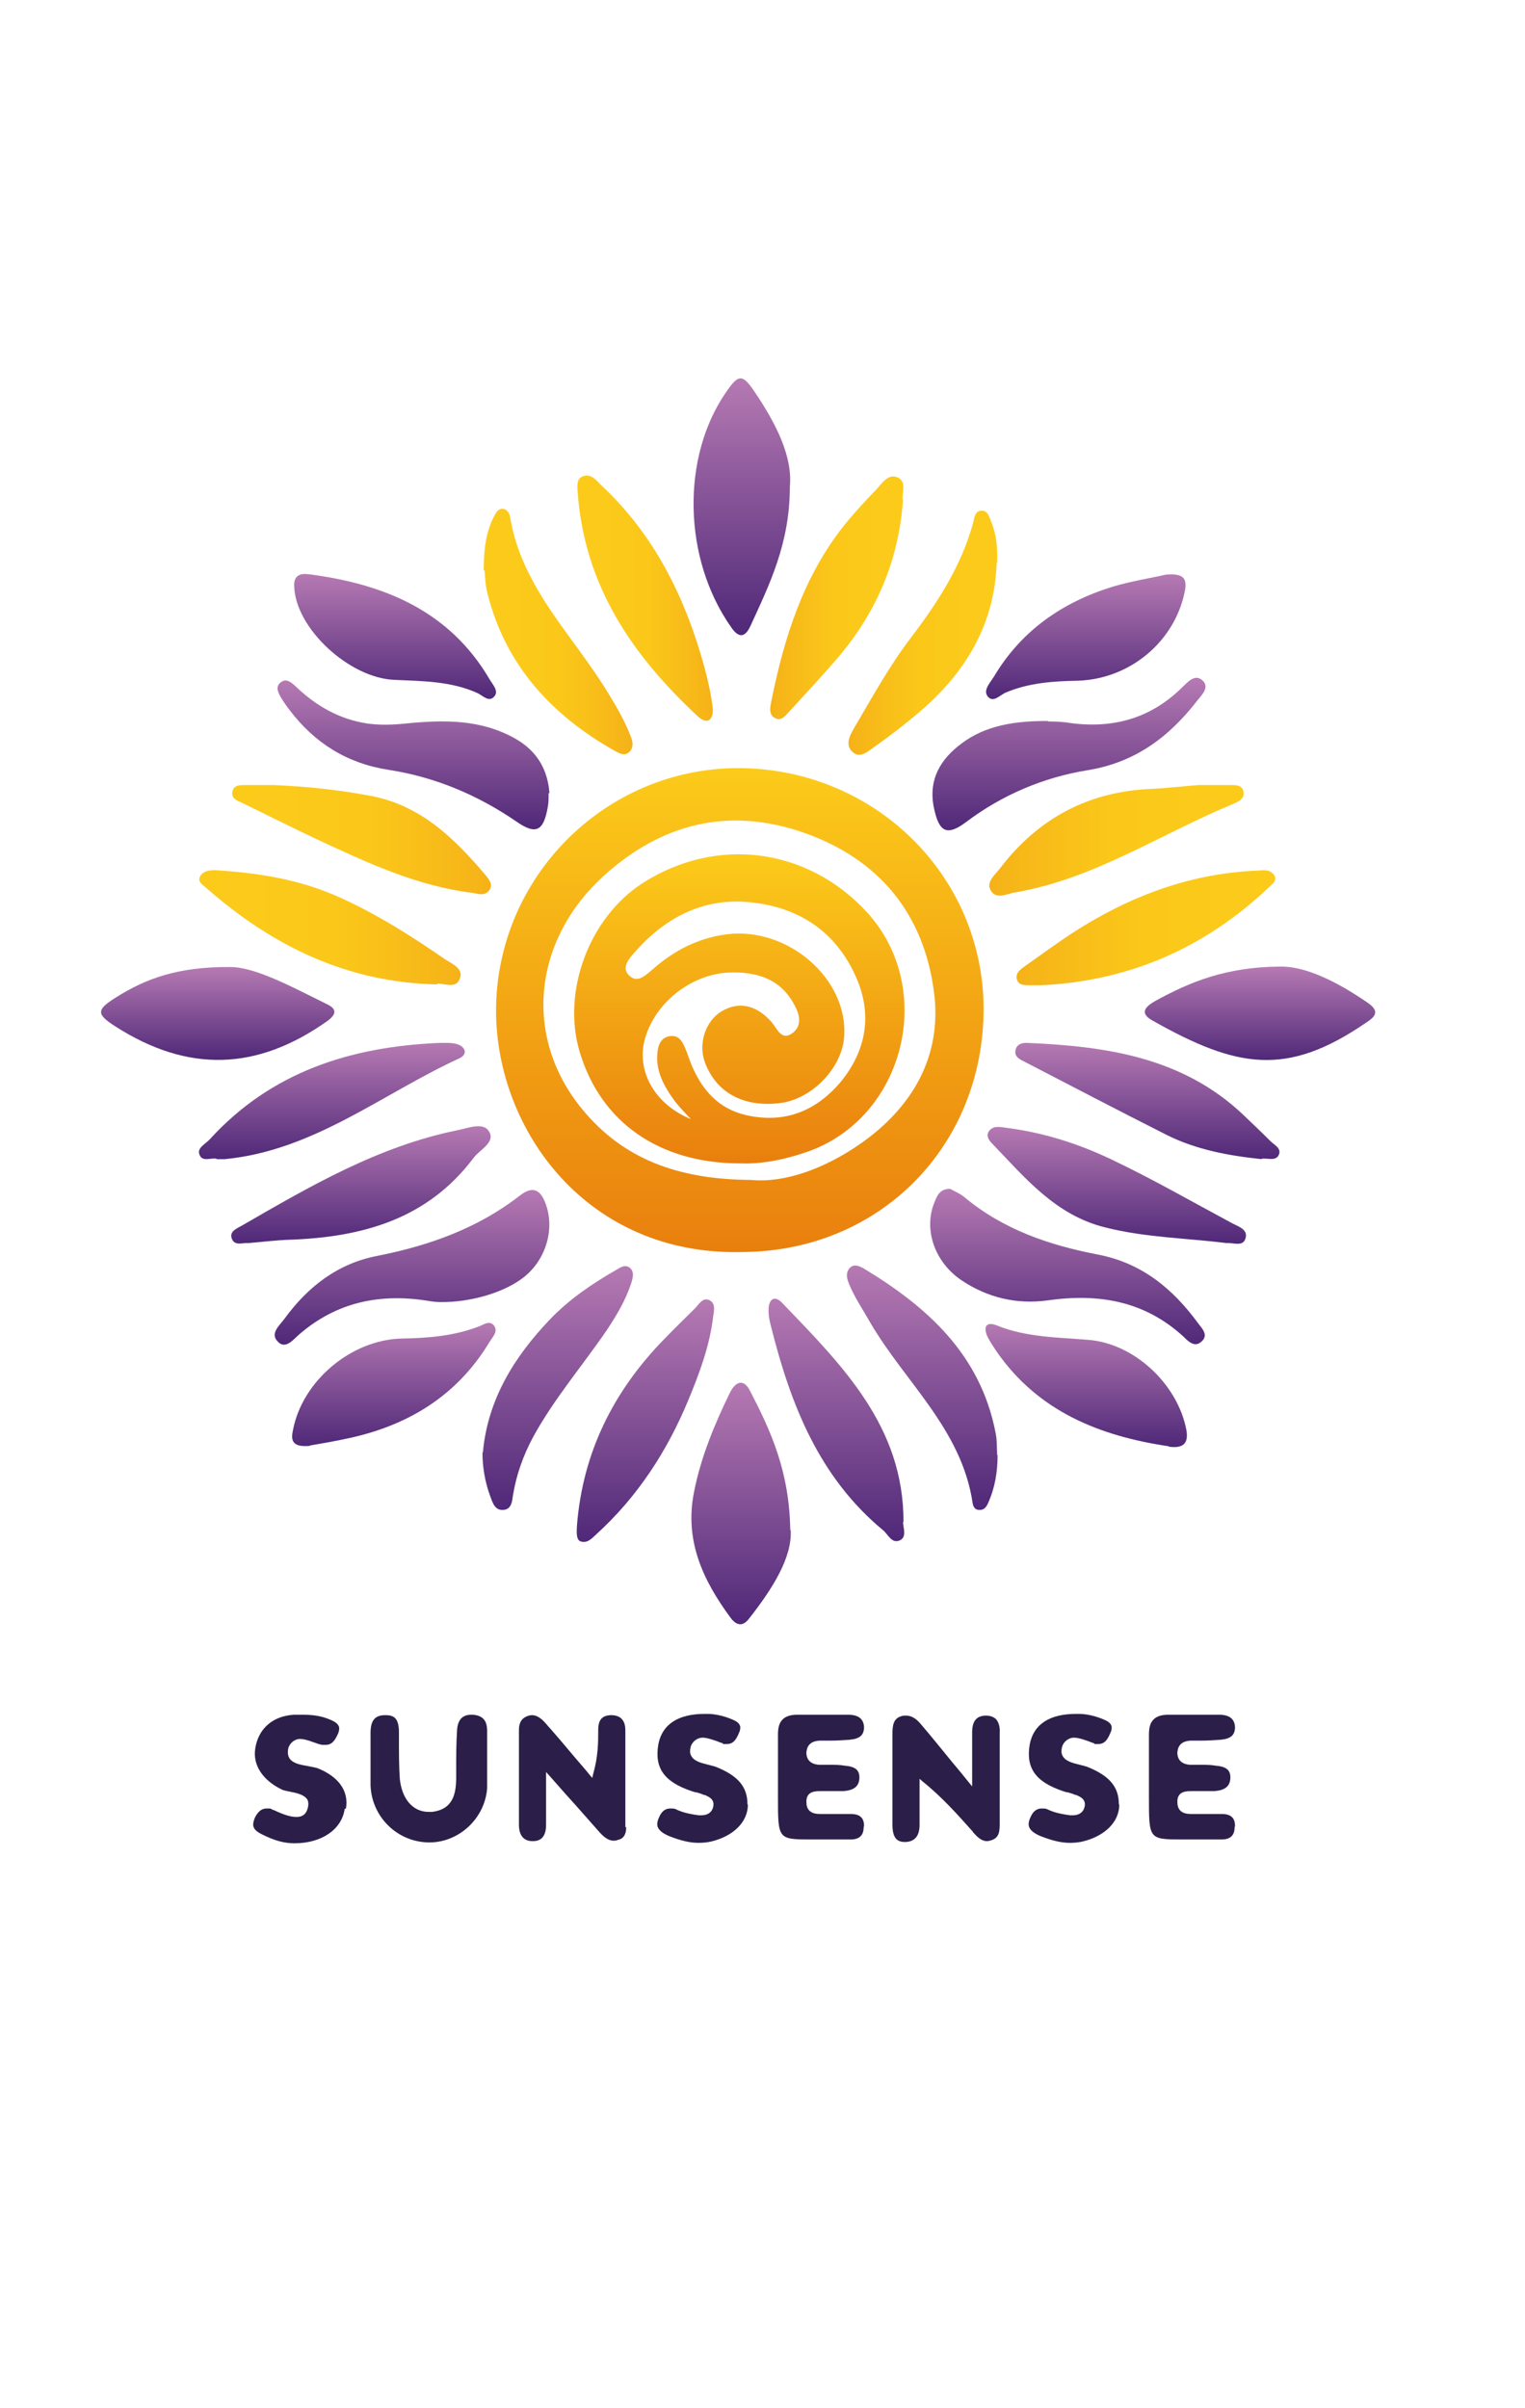 <?xml version="1.0" encoding="UTF-8"?>
<svg xmlns="http://www.w3.org/2000/svg" version="1.1" xmlns:xlink="http://www.w3.org/1999/xlink" viewBox="0 0 359.7 567.8">
  <defs>
    <style>
      .cls-1 {
        fill: url(#Gradiente_sem_nome_15-12);
      }

      .cls-2 {
        fill: url(#Gradiente_sem_nome_11-6);
      }

      .cls-3 {
        fill: url(#Gradiente_sem_nome_11-5);
      }

      .cls-4 {
        fill: url(#Gradiente_sem_nome_15-11);
      }

      .cls-5 {
        fill: url(#Gradiente_sem_nome_11-7);
      }

      .cls-6 {
        fill: url(#Gradiente_sem_nome_11);
      }

      .cls-7 {
        fill: url(#Gradiente_sem_nome_15-13);
      }

      .cls-8 {
        fill: url(#Gradiente_sem_nome_15-17);
      }

      .cls-9 {
        fill: url(#Gradiente_sem_nome_15-10);
      }

      .cls-10 {
        fill: url(#Gradiente_sem_nome_15-2);
      }

      .cls-11 {
        fill: url(#Gradiente_sem_nome_15-19);
      }

      .cls-12 {
        fill: url(#Gradiente_sem_nome_6-2);
      }

      .cls-13 {
        fill: url(#Gradiente_sem_nome_15);
      }

      .cls-14 {
        fill: url(#Gradiente_sem_nome_15-5);
      }

      .cls-15 {
        fill: url(#Gradiente_sem_nome_15-3);
      }

      .cls-16 {
        fill: url(#Gradiente_sem_nome_15-4);
      }

      .cls-17 {
        fill: url(#Gradiente_sem_nome_15-14);
      }

      .cls-18 {
        fill: url(#Gradiente_sem_nome_15-20);
      }

      .cls-19 {
        fill: url(#Gradiente_sem_nome_11-2);
      }

      .cls-20 {
        fill: url(#Gradiente_sem_nome_11-8);
      }

      .cls-21 {
        fill: url(#Gradiente_sem_nome_6);
      }

      .cls-22 {
        fill: url(#Gradiente_sem_nome_11-3);
      }

      .cls-23 {
        fill: url(#Gradiente_sem_nome_15-15);
      }

      .cls-24 {
        fill: #2b1f49;
      }

      .cls-25 {
        fill: url(#Gradiente_sem_nome_15-18);
      }

      .cls-26 {
        fill: url(#Gradiente_sem_nome_15-6);
      }

      .cls-27 {
        fill: url(#Gradiente_sem_nome_15-8);
      }

      .cls-28 {
        fill: url(#Gradiente_sem_nome_11-4);
      }

      .cls-29 {
        fill: url(#Gradiente_sem_nome_15-9);
      }

      .cls-30 {
        fill: url(#Gradiente_sem_nome_15-7);
      }

      .cls-31 {
        fill: url(#Gradiente_sem_nome_15-16);
      }
    </style>
    <linearGradient id="Gradiente_sem_nome_6" data-name="Gradiente sem nome 6" x1="174.5" y1="295.3" x2="174.5" y2="181.2" gradientUnits="userSpaceOnUse">
      <stop offset="0" stop-color="#e97f0e"/>
      <stop offset="1" stop-color="#fccb1a"/>
    </linearGradient>
    <linearGradient id="Gradiente_sem_nome_11" data-name="Gradiente sem nome 11" x1="181.7" y1="140.8" x2="213.1" y2="140.8" gradientUnits="userSpaceOnUse">
      <stop offset="0" stop-color="#f4ae18"/>
      <stop offset="0" stop-color="#f5b218"/>
      <stop offset=".3" stop-color="#f9c019"/>
      <stop offset=".5" stop-color="#fbc819"/>
      <stop offset="1" stop-color="#fccb1a"/>
    </linearGradient>
    <linearGradient id="Gradiente_sem_nome_11-2" data-name="Gradiente sem nome 11" x1="168.1" y1="141.1" x2="136.2" y2="141.1" xlink:href="#Gradiente_sem_nome_11"/>
    <linearGradient id="Gradiente_sem_nome_11-3" data-name="Gradiente sem nome 11" x1="108.7" y1="218.8" x2="47" y2="218.8" xlink:href="#Gradiente_sem_nome_11"/>
    <linearGradient id="Gradiente_sem_nome_11-4" data-name="Gradiente sem nome 11" x1="239.8" y1="218.7" x2="300.9" y2="218.7" xlink:href="#Gradiente_sem_nome_11"/>
    <linearGradient id="Gradiente_sem_nome_11-5" data-name="Gradiente sem nome 11" x1="115.8" y1="197.9" x2="54.8" y2="197.9" xlink:href="#Gradiente_sem_nome_11"/>
    <linearGradient id="Gradiente_sem_nome_11-6" data-name="Gradiente sem nome 11" x1="233.4" y1="198.2" x2="293.3" y2="198.2" xlink:href="#Gradiente_sem_nome_11"/>
    <linearGradient id="Gradiente_sem_nome_11-7" data-name="Gradiente sem nome 11" x1="149.1" y1="148.9" x2="114.1" y2="148.9" xlink:href="#Gradiente_sem_nome_11"/>
    <linearGradient id="Gradiente_sem_nome_11-8" data-name="Gradiente sem nome 11" x1="200" y1="149.2" x2="235.1" y2="149.2" xlink:href="#Gradiente_sem_nome_11"/>
    <linearGradient id="Gradiente_sem_nome_6-2" data-name="Gradiente sem nome 6" x1="174.4" y1="274.3" x2="174.4" y2="201.4" xlink:href="#Gradiente_sem_nome_6"/>
    <linearGradient id="Gradiente_sem_nome_15" data-name="Gradiente sem nome 15" x1="175" y1="149.7" x2="175" y2="89.1" gradientUnits="userSpaceOnUse">
      <stop offset="0" stop-color="#4f2878"/>
      <stop offset="1" stop-color="#b67ab3"/>
    </linearGradient>
    <linearGradient id="Gradiente_sem_nome_15-2" data-name="Gradiente sem nome 15" x1="174.8" y1="383" x2="174.8" y2="325.9" xlink:href="#Gradiente_sem_nome_15"/>
    <linearGradient id="Gradiente_sem_nome_15-3" data-name="Gradiente sem nome 15" x1="97.2" y1="317" x2="97.2" y2="280.5" xlink:href="#Gradiente_sem_nome_15"/>
    <linearGradient id="Gradiente_sem_nome_15-4" data-name="Gradiente sem nome 15" x1="51.3" y1="249.8" x2="51.3" y2="228" xlink:href="#Gradiente_sem_nome_15"/>
    <linearGradient id="Gradiente_sem_nome_15-5" data-name="Gradiente sem nome 15" x1="251.9" y1="317" x2="251.9" y2="280.4" xlink:href="#Gradiente_sem_nome_15"/>
    <linearGradient id="Gradiente_sem_nome_15-6" data-name="Gradiente sem nome 15" x1="297.1" y1="250" x2="297.1" y2="227.9" xlink:href="#Gradiente_sem_nome_15"/>
    <linearGradient id="Gradiente_sem_nome_15-7" data-name="Gradiente sem nome 15" x1="252.1" y1="195.9" x2="252.1" y2="159.8" xlink:href="#Gradiente_sem_nome_15"/>
    <linearGradient id="Gradiente_sem_nome_15-8" data-name="Gradiente sem nome 15" x1="97.3" y1="195.5" x2="97.3" y2="160.4" xlink:href="#Gradiente_sem_nome_15"/>
    <linearGradient id="Gradiente_sem_nome_15-9" data-name="Gradiente sem nome 15" x1="93.1" y1="164.8" x2="93.1" y2="135.3" xlink:href="#Gradiente_sem_nome_15"/>
    <linearGradient id="Gradiente_sem_nome_15-10" data-name="Gradiente sem nome 15" x1="92.9" y1="341" x2="92.9" y2="312" xlink:href="#Gradiente_sem_nome_15"/>
    <linearGradient id="Gradiente_sem_nome_15-11" data-name="Gradiente sem nome 15" x1="256.2" y1="341.1" x2="256.2" y2="312.1" xlink:href="#Gradiente_sem_nome_15"/>
    <linearGradient id="Gradiente_sem_nome_15-12" data-name="Gradiente sem nome 15" x1="152.3" y1="363.5" x2="152.3" y2="306.3" xlink:href="#Gradiente_sem_nome_15"/>
    <linearGradient id="Gradiente_sem_nome_15-13" data-name="Gradiente sem nome 15" x1="85.1" y1="293.2" x2="85.1" y2="265.5" xlink:href="#Gradiente_sem_nome_15"/>
    <linearGradient id="Gradiente_sem_nome_15-14" data-name="Gradiente sem nome 15" x1="256.1" y1="164.8" x2="256.1" y2="135.4" xlink:href="#Gradiente_sem_nome_15"/>
    <linearGradient id="Gradiente_sem_nome_15-15" data-name="Gradiente sem nome 15" x1="197.3" y1="363.4" x2="197.3" y2="306.1" xlink:href="#Gradiente_sem_nome_15"/>
    <linearGradient id="Gradiente_sem_nome_15-16" data-name="Gradiente sem nome 15" x1="263.6" y1="293.2" x2="263.6" y2="265.7" xlink:href="#Gradiente_sem_nome_15"/>
    <linearGradient id="Gradiente_sem_nome_15-17" data-name="Gradiente sem nome 15" x1="78.2" y1="273.3" x2="78.2" y2="245.8" xlink:href="#Gradiente_sem_nome_15"/>
    <linearGradient id="Gradiente_sem_nome_15-18" data-name="Gradiente sem nome 15" x1="270.6" y1="273.3" x2="270.6" y2="245.9" xlink:href="#Gradiente_sem_nome_15"/>
    <linearGradient id="Gradiente_sem_nome_15-19" data-name="Gradiente sem nome 15" x1="131.6" y1="356.1" x2="131.6" y2="298.5" xlink:href="#Gradiente_sem_nome_15"/>
    <linearGradient id="Gradiente_sem_nome_15-20" data-name="Gradiente sem nome 15" x1="217.6" y1="356" x2="217.6" y2="298.3" xlink:href="#Gradiente_sem_nome_15"/>
  </defs>
  <!-- Generator: Adobe Illustrator 28.6.0, SVG Export Plug-In . SVG Version: 1.2.0 Build 709)  -->
  <g>
    <g id="Camada_1">
      <g>
        <path class="cls-24" d="M147.7,430.8c0,1.7-.6,2.7-1.9,3-.3.1-.7.2-1,.2-1.1,0-2.1-.6-3.3-1.9-2.5-2.8-5-5.7-8-9l-3.8-4.3-.9-1v5.4c0,2.6,0,4.8,0,7,0,2.6-1,3.9-3.1,3.9h-.1c-2.6,0-3.2-2.1-3.2-3.8,0-7.3,0-14.8,0-22.1v-.3c0-1.7.6-2.7,1.8-3.2.4-.2.9-.3,1.3-.3,1,0,2,.6,3,1.7,2.4,2.7,4.8,5.5,7.3,8.5,1,1.2,2.2,2.5,3.3,3.9l.6.7.2-.9c1.2-4.2,1.2-7.5,1.2-10.4,0-2.4.9-3.4,2.9-3.5h.2c2.7,0,3.3,1.9,3.3,3.5,0,7.9,0,15.7,0,22.9Z"/>
        <path class="cls-24" d="M235.8,408.5c0,4.4,0,8.7,0,13.1,0,2.8,0,5.6,0,8.3,0,1.9-.1,3.4-2,4-.3.1-.7.2-1,.2-1.3,0-2.3-1-3.2-2l-.2-.3c-3.5-3.9-7.1-8-11.7-11.7l-.8-.7v4c0,2.2,0,4.5,0,6.8,0,1.4-.3,2.5-1,3.2-.6.6-1.4.9-2.5.9-2,0-2.9-1.2-2.9-4.1,0-6.5,0-13.3,0-21.4,0-1.9.2-3.5,1.9-4.1.5-.2.9-.2,1.3-.2,1.2,0,2.3.6,3.4,1.9,2.5,2.9,4.8,5.8,7.6,9.2,1.2,1.4,2.4,2.9,3.7,4.5l.9,1.1v-1.4c0-1.5,0-2.9,0-4.2,0-2.6,0-4.9,0-7.1,0-2.7,1-3.9,3.1-4h.1c1.1,0,1.8.3,2.4.8.6.7,1,1.7.9,3.3Z"/>
        <path class="cls-24" d="M114.9,421.6c-.5,7.1-6.6,12.8-13.6,12.8h-.2c-7.4-.1-13.4-6-13.7-13.4,0-2.5,0-5,0-7.4,0-1.6,0-3.3,0-5,0-2.9,1-4.2,3.4-4.2h.2c1,0,1.7.2,2.2.7.6.6.9,1.7.9,3.3,0,.6,0,1.3,0,1.9,0,3,0,6.1.2,9.1.5,4.8,3.1,7.8,6.8,7.8s.6,0,.8,0c5-.6,5.7-4.3,5.7-8.2v-1.7c0-3,0-6.2.2-9.2.1-2.5,1.2-3.8,3.3-3.8s.3,0,.5,0c2.3.2,3.3,1.4,3.3,3.8,0,1.6,0,3.3,0,4.9,0,.5,0,1.1,0,1.6h0v.5c0,.7,0,1.4,0,2,0,1.5,0,2.9,0,4.4Z"/>
        <path class="cls-24" d="M203.7,430.9c0,1.8-1,2.8-3,2.8-.9,0-1.8,0-2.9,0s-1.5,0-2.3,0c-.8,0-1.5,0-2.3,0-.8,0-1.5,0-2.2,0-7.5,0-7.5-.2-7.5-9.8,0-1.4,0-2.8,0-4.1,0-3.5,0-7.2,0-10.8,0-1.7.3-2.8,1.1-3.6.7-.7,1.8-1.1,3.4-1.1h.1c1,0,1.9,0,2.9,0h3.8c1.6,0,3.4,0,5.3,0,2.4,0,3.6,1,3.7,2.9,0,1.9-1,2.8-3.5,3-1.4.1-2.9.2-4.3.2-.9,0-1.8,0-2.6,0-2.6.1-3.1,1.6-3.2,2.8,0,1.8,1.1,2.8,3.1,2.9.8,0,1.7,0,2.5,0,1.1,0,2.3,0,3.4.2,2.6.2,3.6,1.1,3.5,3-.1,1.9-1.3,2.8-3.7,3-.8,0-1.5,0-2.3,0-.7,0-1.5,0-2.2,0-.2,0-.5,0-.8,0-1.4,0-3.5,0-3.5,2.5,0,.9.2,1.6.7,2.1.7.7,1.7.8,2.7.8h.7c.2,0,.4,0,.5,0,1.1,0,2.3,0,3.4,0s1.7,0,2.5,0c2.1,0,3.1.9,3.1,2.8Z"/>
        <path class="cls-24" d="M81.3,426.5c-.7,4.9-5.5,8.1-11.8,8.1h-.1c-2.3,0-4.6-.6-7.4-2-1.3-.6-2-1.2-2.2-1.9-.2-.6,0-1.3.3-2.1.8-1.6,1.7-2.2,2.8-2.2s.9,0,1.4.3c.4.1.8.3,1.2.5,1.4.6,3,1.2,4.4,1.2s2.2-.6,2.6-1.8c.3-.9.3-1.7,0-2.3-.7-1.1-2.3-1.5-3.8-1.8-.9-.2-1.7-.3-2.3-.6-4.5-2.2-6.8-5.8-6.2-9.6.7-4.7,4.1-7.7,9.1-8,.8,0,1.5,0,2.2,0,2.4,0,4.2.3,6,1,1,.4,2.1.9,2.4,1.7.2.4.1,1-.1,1.6-.8,1.8-1.5,2.8-3,2.8s-.5,0-.8,0c-.6-.1-1.2-.3-2-.6-1.1-.4-2.3-.8-3.3-.8s-2.3.8-2.7,2.2c-.2,1-.1,1.8.3,2.4.8,1.2,2.6,1.5,4.3,1.8.9.2,1.7.3,2.3.5,5,2,7.4,5.4,6.7,9.5Z"/>
        <path class="cls-24" d="M176.4,425.5c0,4-3.3,7.4-8.7,8.7-.9.2-1.9.3-2.9.3-2.1,0-4.2-.5-7-1.6-1.4-.6-2.2-1.2-2.6-2-.3-.6-.2-1.4.2-2.3.6-1.5,1.5-2.2,2.7-2.2s1.1.1,1.8.4c1.6.7,3.4,1,4.9,1.2.2,0,.4,0,.7,0,1.4,0,2.4-.7,2.7-1.9.5-1.9-1.1-2.5-2-2.9h-.2c-.6-.3-1.1-.4-1.7-.6-.4,0-.8-.2-1.2-.3-6.5-2.2-8.8-5.5-7.8-11.1.9-4.6,4.6-7.1,10.9-7.1h.2c.2,0,.4,0,.5,0,1.6,0,3.5.4,5.3,1.1,1,.4,2,.8,2.3,1.6.2.4.1.8,0,1.3-.7,1.8-1.4,3.1-3,3.1s-.7,0-1.1-.2c-.3-.1-.7-.2-1.1-.4-1.2-.4-2.5-.9-3.6-.9s-2.4.8-2.8,2.2c-.2.8-.2,1.6.2,2.2.7,1.2,2.4,1.6,4,2,.7.2,1.3.3,1.8.5,5.2,2.1,7.4,4.7,7.4,8.8Z"/>
        <path class="cls-24" d="M291.2,430.9c0,1.8-1,2.8-3,2.8-.9,0-1.8,0-2.9,0s-1.5,0-2.3,0c-.8,0-1.5,0-2.3,0-.8,0-1.5,0-2.2,0-7.5,0-7.5-.2-7.5-9.8,0-1.4,0-2.8,0-4.1,0-3.5,0-7.2,0-10.8,0-1.7.3-2.8,1.1-3.6.7-.7,1.8-1.1,3.4-1.1h.1c1,0,1.9,0,2.9,0h3.8c1.6,0,3.4,0,5.3,0,2.4,0,3.6,1,3.7,2.9,0,1.9-1,2.8-3.5,3-1.4.1-2.9.2-4.3.2-.9,0-1.8,0-2.6,0-2.6.1-3.1,1.6-3.2,2.8,0,1.8,1.1,2.8,3.1,2.9.8,0,1.7,0,2.5,0,1.1,0,2.3,0,3.4.2,2.6.2,3.6,1.1,3.5,3-.1,1.9-1.3,2.8-3.7,3-.8,0-1.5,0-2.3,0-.7,0-1.5,0-2.2,0-.2,0-.5,0-.8,0-1.4,0-3.5,0-3.5,2.5,0,.9.2,1.6.7,2.1.7.7,1.7.8,2.7.8h.7c.2,0,.4,0,.5,0,1.1,0,2.3,0,3.4,0s1.7,0,2.5,0c2.1,0,3.1.9,3.1,2.8Z"/>
        <path class="cls-24" d="M264,425.5c0,4-3.3,7.4-8.7,8.7-.9.2-1.9.3-2.9.3-2.1,0-4.2-.5-7-1.6-1.4-.6-2.2-1.2-2.6-2-.3-.6-.2-1.4.2-2.3.6-1.5,1.5-2.2,2.7-2.2s1.1.1,1.8.4c1.6.7,3.4,1,4.9,1.2.2,0,.4,0,.7,0,1.4,0,2.4-.7,2.7-1.9.5-1.9-1.1-2.5-2-2.9h-.2c-.6-.3-1.1-.4-1.7-.6-.4,0-.8-.2-1.2-.3-6.5-2.2-8.8-5.5-7.8-11.1.9-4.6,4.6-7.1,10.9-7.1h.2c.2,0,.4,0,.5,0,1.6,0,3.5.4,5.3,1.1,1,.4,2,.8,2.3,1.6.2.4.1.8,0,1.3-.7,1.8-1.4,3.1-3,3.1s-.7,0-1.1-.2c-.3-.1-.7-.2-1.1-.4-1.2-.4-2.5-.9-3.6-.9s-2.4.8-2.8,2.2c-.2.8-.2,1.6.2,2.2.7,1.2,2.4,1.6,4,2,.7.2,1.3.3,1.8.5,5.2,2.1,7.4,4.7,7.4,8.8Z"/>
      </g>
    </g>
    <g id="amarelo">
      <path class="cls-21" d="M175,295.2c-36.5.9-57.9-28.7-58-56.8,0-31.5,25.6-57.2,57-57.3,32.1,0,57.9,25.2,58,56.7,0,32.5-24.6,57.3-57,57.4ZM177.1,278.2c8.1.8,17.6-2.8,25.8-8.5,12.2-8.5,19.4-20.6,17.4-35.8-2.4-18.5-13-31.4-30.8-37.6-17.6-6.1-33.4-2.2-47.1,10.2-16.8,15.3-19,38.1-5.1,55,9.6,11.7,22.5,16.6,39.8,16.7Z"/>
      <path class="cls-6" d="M213,117.7c-1,14.7-6.5,27.2-16,38.1-3.4,3.9-6.9,7.7-10.4,11.5-1,1-2.1,2.8-3.6,2.1-1.9-.8-1.3-2.9-1-4.4,3-14.8,7.5-29,17-41,2.4-3,5-5.8,7.6-8.5,1.4-1.5,2.9-4,5.2-2.9,2.1,1,.9,3.6,1.1,5.3Z"/>
      <path class="cls-19" d="M136.2,115.3c0-.8-.2-2.5,1.3-3,1.9-.7,3.1.9,4.2,2,12.7,11.8,20,26.7,24.5,43.2.8,3,1.5,6.1,1.9,9.3.3,2.5-1,4.4-3.5,2.1-15.5-14.4-27-31-28.4-53.6Z"/>
      <path class="cls-22" d="M103.2,232.1c-21.2-.4-38.9-9-54.5-22.7-.9-.8-2.2-1.5-1.5-2.8.8-1.4,2.6-1.5,4-1.4,9.8.6,19.5,2.2,28.5,6.2,9,4,17.2,9.2,25.3,14.8,1.7,1.1,4.5,2.2,3.4,4.7-.9,2.2-3.5,1-5.3,1Z"/>
      <path class="cls-28" d="M245.6,232.3c-1,0-2,0-3,0-1.2,0-2.5-.1-2.8-1.6-.2-1.1.6-1.9,1.4-2.5,3.8-2.7,7.5-5.4,11.4-8,13.2-8.6,27.4-14.1,43.3-14.9,1.6,0,3.5-.6,4.6,1,.9,1.3-.4,2.1-1.2,2.9-15.1,14.3-32.9,22.1-53.7,23.1Z"/>
      <path class="cls-3" d="M64.5,185.1c7.6.3,15.2,1.1,22.7,2.5,12,2.2,19.9,10,27.3,18.7.8,1,1.9,2.2.9,3.6-1.1,1.5-2.7.8-4.1.6-12.9-1.6-24.5-7-36.1-12.4-6-2.8-11.9-5.8-17.9-8.7-1.2-.6-2.8-1-2.5-2.7.3-1.7,1.9-1.6,3.2-1.6,2.2,0,4.3,0,6.5,0Z"/>
      <path class="cls-2" d="M282.8,185.1c3.3,0,5.3,0,7.3,0,1.3,0,2.9-.1,3.2,1.6.3,1.6-1.2,2.3-2.3,2.8-17.1,7-32.8,17.7-51.5,20.9-2,.3-4.6,1.9-5.9-.6-1-2,1.2-3.6,2.3-5.1,9-11.8,20.9-18.1,35.7-18.7,4.1-.2,8.3-.7,11.1-.9Z"/>
      <path class="cls-5" d="M114.1,134.5c0-5.4.6-9.3,2.5-12.9.5-.9,1-1.8,2.2-1.6.9.2,1.3,1,1.5,1.8,2.7,16.9,15.3,28.4,23.5,42.2,1.9,3.1,3.7,6.3,5,9.7.5,1.3.7,2.7-.5,3.7-1.1.9-2.2.2-3.2-.3-14.9-8.4-25.8-20.1-30.1-37.1-.6-2.2-.6-4.6-.7-5.5Z"/>
      <path class="cls-20" d="M235.1,132.6c-.5,14.8-7.5,26.2-18.5,35.5-3.2,2.7-6.4,5.2-9.8,7.6-1.7,1.1-3.8,3.4-5.7,1.6-2.1-1.9-.3-4.5.8-6.4,4.1-7,8.1-14.2,13-20.6,6.3-8.3,11.8-16.8,14.6-26.9.3-1.2.4-3,2.1-3,1.5,0,1.8,1.7,2.3,2.9,1.2,3,1.4,6.1,1.3,9.3Z"/>
      <path class="cls-12" d="M174.6,274.3c-19.2,0-33-9.8-37.9-26.4-4.2-14.2,2.3-31.6,14.9-39.7,17.5-11.2,39-8.3,53,7,16.3,18,8.8,48.2-14,56.3-5.4,1.9-10.9,3-15.9,2.8ZM162.9,263.8c-1.2-1.3-2.5-2.6-3.6-4-2.6-3.5-4.8-7.3-4.2-11.9.2-1.7.9-3.3,2.9-3.6,2.1-.3,2.9,1.2,3.6,2.8.6,1.4,1,2.8,1.6,4.2,2.5,5.8,6.3,10.1,12.7,11.6,9.1,2.1,16.5-.9,22.3-7.7,5.8-7,7.6-15.3,4.1-23.9-4.6-11.3-13.6-17.5-25.7-18.6-10.9-1-19.7,3.7-26.8,11.7-1.3,1.5-3.4,3.7-1.4,5.6,2,2,4-.2,5.6-1.5,5-4.4,10.6-7.3,17.3-8.2,14.6-1.9,28.9,10.6,27.8,24.3-.6,7.4-7.8,14.7-15.3,15.5-8.6,1-15-2.6-17.6-9.8-1.5-4.3.2-9.5,3.9-11.8,4.1-2.5,8.3-1.6,11.9,2.5,1.3,1.5,2.3,4.5,4.9,2.6,2.4-1.8,1.7-4.5.4-6.8-3.3-6.1-8.9-7.7-15.2-7.5-9.3.3-18.2,7.6-20.2,16.5-1.5,7.1,2.6,14.5,10.9,18Z"/>
    </g>
    <g id="roxo">
      <path class="cls-13" d="M186.3,114.8c0,13.3-4.8,23-9.3,32.8-1.3,2.8-2.8,2.9-4.6.2-11.3-16.1-11.8-40-1.1-55.4,2.9-4.2,3.8-4.3,6.7,0,5,7.4,9,15.2,8.3,22.4Z"/>
      <path class="cls-10" d="M186.5,360.7c.4,6.5-4.3,13.9-9.8,20.9-1.5,2-3,1.7-4.4-.2-6.5-8.8-10.9-18.2-8.6-29.6,1.6-8.2,4.8-15.9,8.4-23.3,1.3-2.7,3.3-3.7,4.9-.4,4.8,9.3,9.2,18.8,9.4,32.7Z"/>
      <path class="cls-15" d="M103.7,307c-.5,0-1.7-.1-2.8-.3-11.3-1.8-21.5.3-30.3,7.9-1.4,1.2-3.2,3.6-5,1.8-2.1-2,.4-3.9,1.6-5.6,5.5-7.5,12.5-12.9,21.8-14.7,12.2-2.4,23.7-6.5,33.6-14.2,3.2-2.5,5-1.3,6.2,2.2,2.1,6-.2,13.3-5.6,17.3-4.5,3.4-12.3,5.7-19.4,5.6Z"/>
      <path class="cls-16" d="M54.3,228c5.9,0,14.4,4.6,23.1,8.9,2.1,1.1,1.8,2.3,0,3.7-16.7,11.9-33,12.4-50.2,1.4-4.5-2.9-4.5-3.9.1-6.8,7-4.4,14.5-7.3,27.1-7.2Z"/>
      <path class="cls-14" d="M224.3,280.4c.9.5,2.1,1,3.1,1.8,9.2,7.7,20.1,11.4,31.6,13.6,10.3,2,17.6,8,23.6,16.2,1,1.3,2.5,2.8.8,4.3-1.6,1.5-3.1,0-4.3-1.2-9.2-8.4-20-10.2-32-8.5-7.2,1-14.2-.6-20.4-4.8-6.3-4.3-8.9-12-6.3-18.3.6-1.5,1.2-3.2,3.7-3.2Z"/>
      <path class="cls-26" d="M301.8,227.9c6-.2,13.7,3.6,20.9,8.6,3,2.1,1.4,3.4-.6,4.7-18.6,12.7-30.3,10.7-50.3-.6-3.4-1.9-1.2-3.5.7-4.6,8.2-4.5,16.7-8,29.3-8.1Z"/>
      <path class="cls-30" d="M247.1,170.1c.5,0,2.4,0,4.2.2,10.5,1.7,19.8-.6,27.5-8.2,1.3-1.2,3.1-3.5,5-1.5,1.5,1.6-.5,3.4-1.5,4.7-6.6,8.5-14.6,14.5-25.8,16.3-10.4,1.7-20.1,5.8-28.6,12.2-4.4,3.3-6.3,2.5-7.5-2.8-1.5-6.2.7-11.1,5.5-15,5.1-4.2,11.5-6.1,21.4-6Z"/>
      <path class="cls-27" d="M129.4,187c0,1.3,0,2.3-.2,3.3-1,5.7-2.8,6.6-7.4,3.4-9.2-6.3-19.2-10.5-30.2-12.2-9.7-1.5-17.4-6.3-23.3-14.1-.7-.9-1.4-1.9-2-2.9-.7-1.2-1.4-2.6-.1-3.6,1.3-1.1,2.5,0,3.5.9,4.8,4.6,10.3,7.8,17,8.8,3,.4,5.9.3,8.9,0,9-.9,17.9-1.1,26.2,3.7,5.1,3,7.4,7.4,7.8,12.7Z"/>
      <path class="cls-29" d="M69.4,138.3c-.2-2.6,1.4-3.2,3.5-2.9,17.7,2.3,33.1,8.6,42.6,24.8.7,1.2,2.2,2.7,1.1,4-1.3,1.5-2.7-.2-4-.8-6.2-2.8-12.9-2.8-19.5-3.1-10.8-.4-23.5-12.3-23.7-22.1Z"/>
      <path class="cls-9" d="M73.1,340.9c-4.3.4-4.5-1.4-4-3.7,2.2-11.6,13.7-21.3,25.6-21.6,6.2-.1,12.3-.6,18.1-2.8,1.2-.4,2.6-1.6,3.7-.3,1.1,1.5-.4,2.8-1.1,4-7.5,12.4-18.8,19.4-32.7,22.5-3.6.8-7.2,1.4-9.5,1.8Z"/>
      <path class="cls-4" d="M275.7,341c-16.3-2.4-30.8-8.2-40.6-22.3-.8-1.2-1.7-2.5-2.3-3.8-.9-2.3,0-3.3,2.3-2.4,6.9,2.8,14.2,2.8,21.5,3.4,10.9.8,21.1,10.4,23.2,21.1.7,3.6-1,4.5-4.1,4.1Z"/>
      <path class="cls-1" d="M136.1,359.5c1.4-17.1,8.6-31.5,20.5-43.7,2.4-2.5,4.9-4.9,7.4-7.4.9-.9,1.7-2.5,3.2-1.9,1.7.7,1.2,2.6,1,4-.8,6.8-3.2,13.2-5.8,19.5-5,12.1-12,22.9-21.8,31.8-1,.9-1.9,2-3.4,1.7-1.1-.2-1.3-1.4-1.1-3.9Z"/>
      <path class="cls-7" d="M58.5,293.1c-1.1-.2-3.3.9-3.9-1.3-.4-1.5,1.3-2.2,2.4-2.8,16.1-9.3,32.2-18.7,50.8-22.5,2.6-.5,6.1-2,7.5.2,1.7,2.6-2.1,4.3-3.6,6.3-10.9,14.5-26.3,18.7-43.4,19.3-3.1.1-6.3.5-9.8.8Z"/>
      <path class="cls-17" d="M274.8,135.5c4.3-.4,5.2.8,4.7,3.7-2.3,12-12.9,20.9-25.3,21.3-5.8.1-11.6.5-17,2.8-1.4.6-3,2.6-4.3.8-1-1.4.6-3.1,1.5-4.5,6.4-10.8,16-17.5,27.8-21.2,4.6-1.4,9.3-2.1,12.7-2.9Z"/>
      <path class="cls-23" d="M213,358.8c0,1.4,1,3.6-.8,4.4-1.9.8-2.7-1.4-3.9-2.4-15.1-12.5-21.8-29.6-26.4-47.9-.4-1.4-.7-3-.6-4.4.1-2.3,1.5-3.1,3.2-1.3,14.1,14.7,28.7,29.1,28.6,51.7Z"/>
      <path class="cls-31" d="M289.4,293.1c-9.6-1.2-19.2-1.3-28.7-3.7-11.8-2.9-19-11.8-26.8-19.9-.7-.7-1.3-1.7-.7-2.7,1-1.5,2.7-1.1,4.1-.9,8.7,1.1,16.9,3.7,24.7,7.4,9.7,4.6,19.1,10,28.6,15.1,1.5.8,4,1.5,3.1,3.8-.7,1.8-3,.7-4.5.9Z"/>
      <path class="cls-8" d="M51,273.2c-1.2-.3-3.4.9-4-1.1-.5-1.5,1.5-2.4,2.5-3.5,14.5-15.9,33.2-21.8,54-22.7,1.3,0,2.7-.1,4,.2,2.2.5,3,2.4.9,3.4-18.3,8.4-34.4,21.8-55.4,23.8-.5,0-1,0-1.8,0Z"/>
      <path class="cls-25" d="M297.6,273.3c-7.7-.8-15.4-2.2-22.4-5.7-11.3-5.7-22.4-11.5-33.6-17.3-1-.5-2.3-1.1-2.1-2.5.2-1.7,1.7-2,3-1.9,18.5.8,36.4,3.4,50.7,16.9,2.2,2.1,4.3,4.1,6.4,6.2.9.9,2.6,1.7,2.1,3.1-.6,1.8-2.6.9-4.1,1.1Z"/>
      <path class="cls-11" d="M113.9,342.5c1.1-12.5,7.4-22.6,15.8-31.4,4.5-4.7,9.9-8.4,15.5-11.6,1-.6,2.1-1.4,3.2-.7,1.3.9.9,2.4.5,3.7-1.3,4-3.4,7.5-5.7,11-5.8,8.5-12.6,16.4-17.5,25.4-2.3,4.3-3.9,8.8-4.7,13.6-.2,1.4-.3,3.3-2.2,3.5-2.1.2-2.6-1.7-3.2-3.3-1.2-3.3-1.8-6.7-1.8-10.3Z"/>
      <path class="cls-18" d="M235.3,343.1c0,3.9-.6,7.6-2.2,11.2-.4.9-.9,1.8-2.2,1.7-1,0-1.4-.9-1.5-1.7-2.6-17.3-15.9-28.4-24.1-42.4-1.8-3.2-3.9-6.2-5.2-9.6-.4-1.1-.6-2.3.3-3.3,1-1.1,2.2-.5,3.2,0,15.1,9.1,27.6,20.3,31.2,38.7.4,1.8.3,3.6.4,5.4Z"/>
    </g>
  </g>
</svg>